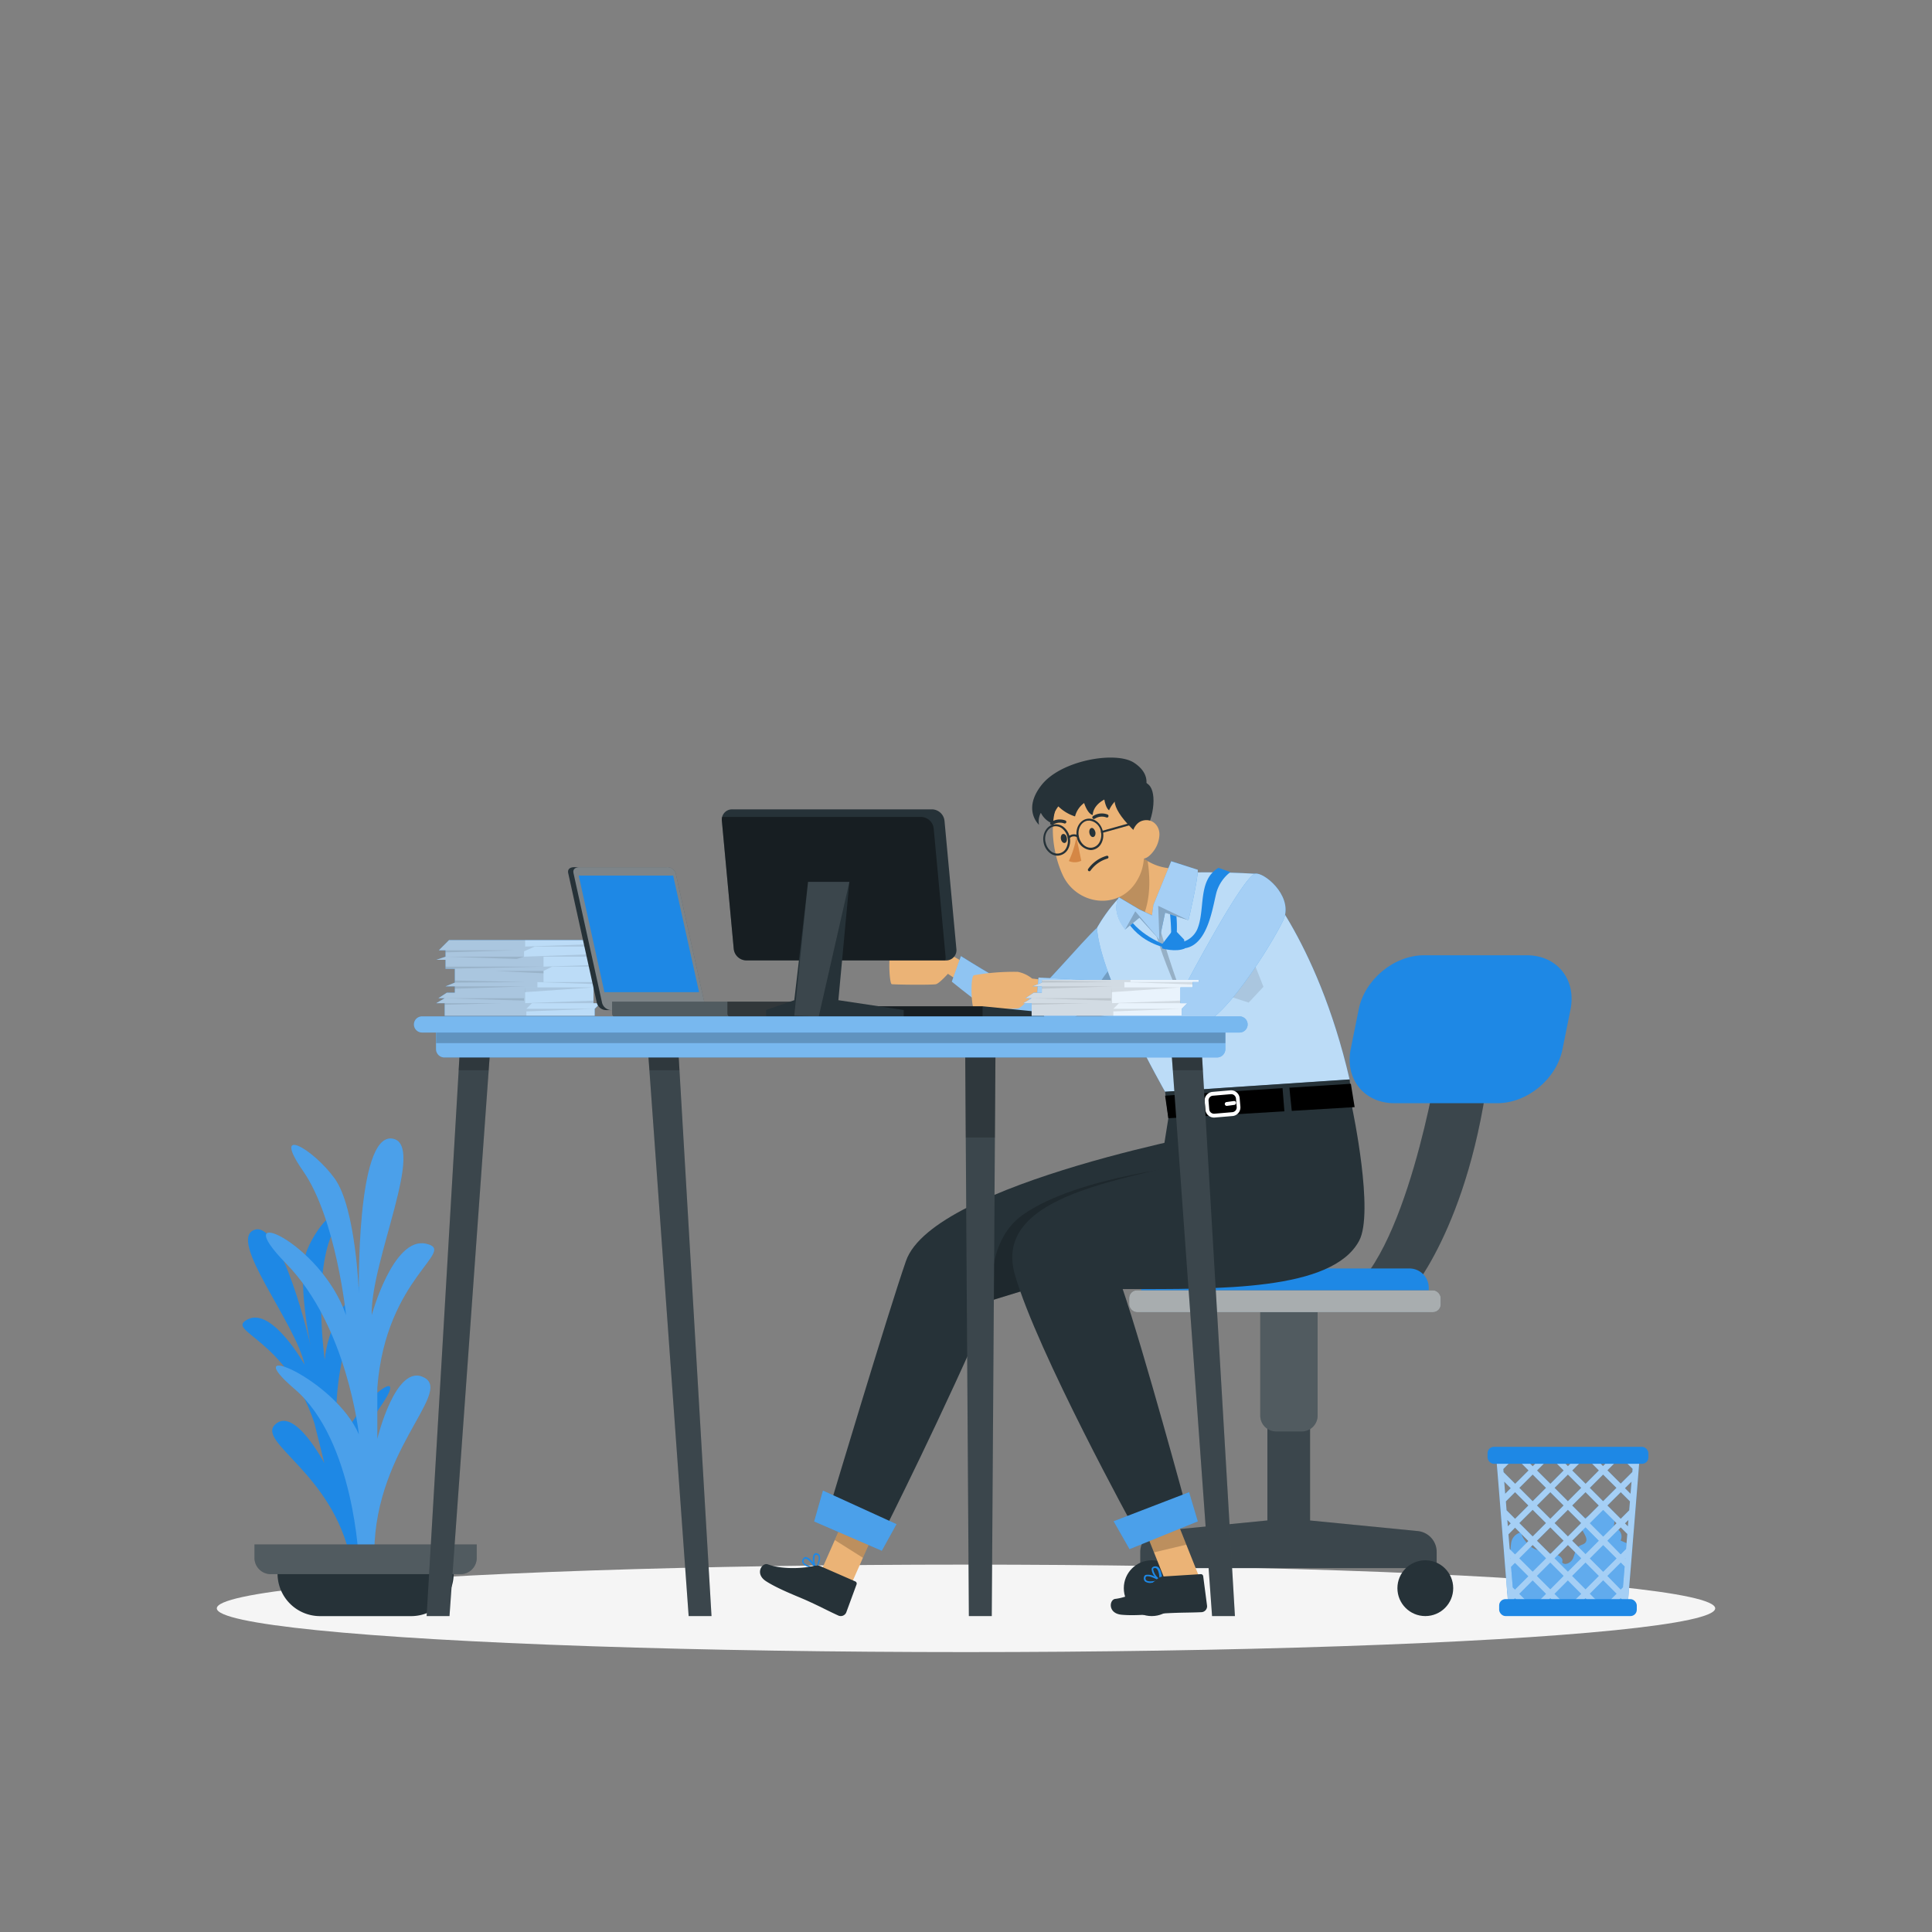 <svg xmlns="http://www.w3.org/2000/svg" viewBox="0 0 500 500"><rect x="0" y="0" width="500" height="500" fill="#808080" stroke="none"/><g id="freepik--Shadow--inject-109"><ellipse id="freepik--path--inject-109" cx="250" cy="416.24" rx="193.89" ry="11.32" style="fill:#f5f5f5"></ellipse></g><g id="freepik--Plant--inject-109"><path d="M93.91,402.73s-5.27-24.89,4.32-38.37-8.66-.15-10.76,12.47c0,0-3.15-22.57,6.15-38.44s-8.1-2.84-9.58,13.51c0,0-2.85-20.12,1.43-31.44s-3.17-4-6,3.06.89,24.65.89,24.65-7.46-32.47-14.52-29.89,10.55,23.86,13,34.92c0,0-8.33-14.89-14.65-11.79s9.79,4.64,17.16,26.85l2.59,10.41S76.26,364,71.25,368.61s14.85,12.64,19.47,34.91Z" style="fill:#1E88E5"></path><path d="M92.88,404.16s-1.11-31.38-16.61-44.66,10.33-2.77,16.61,11.72c0,0-2.95-28-18.83-44.21s8.86-5.81,15.51,13.34c0,0-2.59-25-11.08-37.23s2.59-5.78,8.12,1.86,6.28,29.79,6.28,29.79-.74-41.11,8.49-40.12-5.54,31.72-5.17,45.7c0,0,5.54-20.32,14-18.49s-10.34,8.48-12.55,37.27v13.24s4.8-19.89,12.18-15.83-14,19.57-12.92,47.62Z" style="fill:#1E88E5"></path><path d="M92.88,404.16s-1.11-31.38-16.61-44.66,10.33-2.77,16.61,11.72c0,0-2.95-28-18.83-44.21s8.86-5.81,15.51,13.34c0,0-2.59-25-11.08-37.23s2.59-5.78,8.12,1.86,6.28,29.79,6.28,29.79-.74-41.11,8.49-40.12-5.54,31.72-5.17,45.7c0,0,5.54-20.32,14-18.49s-10.34,8.48-12.55,37.27v13.24s4.8-19.89,12.18-15.83-14,19.57-12.92,47.62Z" style="fill:#fff;opacity:0.2;isolation:isolate"></path><path d="M71.83,402.33h45.58a0,0,0,0,1,0,0v4.92a11,11,0,0,1-11,11H82.83a11,11,0,0,1-11-11v-4.92A0,0,0,0,1,71.83,402.33Z" style="fill:#263238"></path><path d="M65.86,399.7v3.48a4.22,4.22,0,0,0,4.22,4.21h49.09a4.21,4.21,0,0,0,4.21-4.21V399.7Z" style="fill:#263238"></path><path d="M65.86,399.7v3.48a4.22,4.22,0,0,0,4.22,4.21h49.09a4.21,4.21,0,0,0,4.21-4.21V399.7Z" style="fill:#fff;opacity:0.2;isolation:isolate"></path></g><g id="freepik--trash-bin--inject-109"><path d="M419.41,398.7a2.35,2.35,0,0,0-1.88-3.37,5,5,0,0,0-1.59-5.48,1.18,1.18,0,0,0-.69-.31,1.31,1.31,0,0,0-.74.33l-4.4,3.15a2.68,2.68,0,0,0-.87.87c-.9,1.74,2.34,4,1,5.4-.38.41-1,.5-1.48.8-1,.65-1.17,2.09-1.66,3.22s-2.18,2-2.83,1c.48-1.08-1-2-2.16-2.16s-2.41-.2-3.06-1.31c-1.67,1.47-5.42-2.62-5.34-4.26a3.22,3.22,0,0,0-2.61,2.68,19.34,19.34,0,0,0-.14,4.1c0,2.67-.9,5.28-.86,7.94,0,2.08.84,4.38,2.74,5.21a7,7,0,0,0,2.94.4l21.62-.14a3.25,3.25,0,0,0,1.52-.25c1-.51,1.19-1.79,1.28-2.89q.57-7.05,1.16-14.09Z" style="fill:#1E88E5"></path><path d="M419.41,398.7a2.35,2.35,0,0,0-1.88-3.37,5,5,0,0,0-1.59-5.48,1.18,1.18,0,0,0-.69-.31,1.31,1.31,0,0,0-.74.33l-4.4,3.15a2.68,2.68,0,0,0-.87.87c-.9,1.74,2.34,4,1,5.4-.38.41-1,.5-1.48.8-1,.65-1.17,2.09-1.66,3.22s-2.18,2-2.83,1c.48-1.08-1-2-2.16-2.16s-2.41-.2-3.06-1.31c-1.67,1.47-5.42-2.62-5.34-4.26a3.22,3.22,0,0,0-2.61,2.68,19.34,19.34,0,0,0-.14,4.1c0,2.67-.9,5.28-.86,7.94,0,2.08.84,4.38,2.74,5.21a7,7,0,0,0,2.94.4l21.62-.14a3.25,3.25,0,0,0,1.52-.25c1-.51,1.19-1.79,1.28-2.89q.57-7.05,1.16-14.09Z" style="fill:#fff;opacity:0.3;isolation:isolate"></path><path d="M420.67,375.85H387.13l.27,3.39.2,2.42.51,6.3.29,3.61.39,4.82.16,2.06.06.62.2,2.43.26,3.32.17,2.07.17,2.1.2,2.42.15,1.84.17,2.07.07.89h30.79l.07-.89.16-2.06.15-1.85.2-2.43.17-2.09.17-2.07.27-3.33.19-2.42.05-.62.17-2.06.39-4.82.29-3.61.51-6.3.19-2.42.28-3.39Zm2,2.22h0l-.65-.65h.71Zm-.16,2.06-.07.82-3,3L416,380.51l3.09-3.09h.72Zm-.87,10.73-2.2,2.2L416,389.62l3.45-3.44,2.38,2.38Zm-31.92-2.3h0l2.38-2.38,3.44,3.44-3.44,3.44-2.2-2.2Zm28.61-3.5-3.45,3.45-3.44-3.45,3.44-3.44Zm-5.42-7.64h3.94l-2,2Zm.85,12.2-3.43,3.44-3.45-3.44,3.45-3.44Zm-11.43,4.55,3.44-3.43,3.44,3.43-3.44,3.45Zm2.32,4.56-3.44,3.45-3.44-3.44,3.45-3.45Zm5.68-3.44,3.43,3.45-3.43,3.44-3.45-3.45Zm-4.56-6.78-3.44-3.45,3.44-3.44,3.44,3.44Zm-1.12,1.11-3.43,3.44-3.45-3.44,3.45-3.44Zm-8-1.11-3.44-3.45,3.44-3.44,3.45,3.44Zm0,2.23,3.45,3.43-3.45,3.45-3.44-3.45Zm3.45,12.55-3.45,3.44-3.44-3.44,3.44-3.44Zm1.11,1.12,3.44,3.44-3.43,3.45-3.45-3.45Zm1.12-1.12,3.44-3.44,3.44,3.44-3.44,3.44Zm8,1.12,3.43,3.44-3.43,3.45-3.45-3.45ZM414.9,409l3.45,3.45-2.23,2.23h-2.43l-2.23-2.23Zm-3.44-5.67,3.44-3.44,3.45,3.44-3.45,3.44Zm0-9.12,3.44-3.43,3.45,3.43-3.45,3.45Zm2.32-13.66L410.35,384l-3.45-3.44,3.08-3.09h.73Zm-8-1.11-2-2h3.93Zm-1.12,1.11L401.24,384l-3.45-3.44,3.08-3.09h.73Zm-6-3.09-2,2-2-2Zm-6.16,0,3.08,3.09L392.12,384l-3-3-.06-.82,2.69-2.71Zm-3,0-.64.64h0l-.05-.64Zm-.21,6,1.68,1.68-1.43,1.44Zm.94,11.54-.14-1.63h0l.88.88-.74.75Zm.16,2.08,1.7-1.71,3.44,3.45-3.44,3.44-1.39-1.39Zm.51,6.37v-.15l.07.07-.07.08Zm.6,7.33-.43-5.28,1-1,3.44,3.44-3.44,3.44-.59-.59Zm.32,3.94-.07-.79.34-.33,1.11,1.12Zm1.38-2.23,3.44-3.45,3.45,3.45-2.23,2.23h-2.43Zm6.89,2.23,1.12-1.12,1.11,1.12Zm4.46,0-2.23-2.23,3.44-3.45,3.44,3.45L407,414.64Zm4.65,0,1.12-1.12,1.12,1.12Zm10.5,0h-1.39l1.12-1.12.33.33Zm.32-3.94-.59.59L416,407.85l3.45-3.44,1,1Zm.61-7.49,0,.16-.07-.08.09-.08Zm.19-2.42-1.39,1.39L416,398.74l3.45-3.45,1.7,1.71Zm.48-5.86-.76-.76.89-.88Zm.94-11.56-.26,3.14-1.44-1.45,1.7-1.69Z" style="fill:#1E88E5"></path><g style="opacity:0.6;isolation:isolate"><path d="M420.67,375.85H387.13l.27,3.39.2,2.42.51,6.3.29,3.61.39,4.82.16,2.06.06.62.2,2.43.26,3.32.17,2.07.17,2.1.2,2.42.15,1.84.17,2.07.07.89h30.79l.07-.89.16-2.06.15-1.85.2-2.43.17-2.09.17-2.07.27-3.33.19-2.42.05-.62.17-2.06.39-4.82.29-3.61.51-6.3.19-2.42.28-3.39Zm2,2.22h0l-.65-.65h.71Zm-.16,2.06-.07.82-3,3L416,380.51l3.09-3.09h.72Zm-.87,10.73-2.2,2.2L416,389.62l3.45-3.44,2.38,2.38Zm-31.92-2.3h0l2.38-2.38,3.44,3.44-3.44,3.44-2.2-2.2Zm28.61-3.5-3.45,3.45-3.44-3.45,3.44-3.44Zm-5.42-7.64h3.94l-2,2Zm.85,12.2-3.43,3.44-3.45-3.44,3.45-3.44Zm-11.43,4.55,3.44-3.43,3.44,3.43-3.44,3.45Zm2.32,4.56-3.44,3.45-3.44-3.44,3.45-3.45Zm5.68-3.44,3.43,3.45-3.43,3.44-3.45-3.45Zm-4.56-6.78-3.44-3.45,3.44-3.44,3.44,3.44Zm-1.12,1.11-3.43,3.44-3.45-3.44,3.45-3.44Zm-8-1.11-3.44-3.45,3.44-3.44,3.45,3.44Zm0,2.23,3.45,3.43-3.45,3.45-3.44-3.45Zm3.45,12.55-3.45,3.44-3.44-3.44,3.44-3.44Zm1.11,1.12,3.44,3.44-3.43,3.45-3.45-3.45Zm1.12-1.12,3.44-3.44,3.44,3.44-3.44,3.44Zm8,1.12,3.43,3.44-3.43,3.45-3.45-3.45ZM414.9,409l3.45,3.45-2.23,2.23h-2.43l-2.23-2.23Zm-3.44-5.67,3.44-3.44,3.45,3.44-3.45,3.44Zm0-9.12,3.44-3.43,3.45,3.43-3.45,3.45Zm2.32-13.66L410.35,384l-3.45-3.44,3.08-3.09h.73Zm-8-1.11-2-2h3.93Zm-1.12,1.11L401.24,384l-3.45-3.44,3.08-3.09h.73Zm-6-3.09-2,2-2-2Zm-6.16,0,3.08,3.09L392.12,384l-3-3-.06-.82,2.69-2.71Zm-3,0-.64.64h0l-.05-.64Zm-.21,6,1.68,1.68-1.43,1.44Zm.94,11.54-.14-1.63h0l.88.88-.74.75Zm.16,2.08,1.7-1.71,3.44,3.45-3.44,3.44-1.39-1.39Zm.51,6.37v-.15l.07.07-.07.08Zm.6,7.33-.43-5.28,1-1,3.44,3.44-3.44,3.44-.59-.59Zm.32,3.94-.07-.79.34-.33,1.11,1.12Zm1.38-2.23,3.44-3.45,3.45,3.45-2.23,2.23h-2.43Zm6.89,2.23,1.12-1.12,1.11,1.12Zm4.46,0-2.23-2.23,3.44-3.45,3.44,3.45L407,414.64Zm4.65,0,1.12-1.12,1.12,1.12Zm10.5,0h-1.39l1.12-1.12.33.33Zm.32-3.94-.59.59L416,407.85l3.45-3.44,1,1Zm.61-7.49,0,.16-.07-.08.09-.08Zm.19-2.42-1.39,1.39L416,398.74l3.45-3.45,1.7,1.71Zm.48-5.86-.76-.76.89-.88Zm.94-11.56-.26,3.14-1.44-1.45,1.7-1.69Z" style="fill:#fff"></path></g><rect x="384.98" y="374.44" width="41.62" height="4.39" rx="1.64" transform="translate(811.58 753.27) rotate(180)" style="fill:#1E88E5"></rect><rect x="387.98" y="413.85" width="35.62" height="4.39" rx="1.64" style="fill:#1E88E5"></rect></g><g id="freepik--Character--inject-109"><path d="M366.93,396.24l-27.88-2.74V362.06H328v31.43l-28,2.75a5.43,5.43,0,0,0-4.9,5.4v4.19h76.71v-4.19A5.43,5.43,0,0,0,366.93,396.24Z" style="fill:#263238"></path><path d="M366.93,396.24l-27.88-2.74V362.06H328v31.43l-28,2.75a5.43,5.43,0,0,0-4.9,5.4v4.19h76.71v-4.19A5.43,5.43,0,0,0,366.93,396.24Z" style="fill:#fff;opacity:0.1;isolation:isolate"></path><circle cx="298.06" cy="411.02" r="7.22" style="fill:#263238"></circle><circle cx="368.87" cy="411.02" r="7.22" style="fill:#263238"></circle><path d="M326.1,335.58H341a0,0,0,0,1,0,0v30.76a4.13,4.13,0,0,1-4.13,4.13h-6.59a4.13,4.13,0,0,1-4.13-4.13V335.58A0,0,0,0,1,326.1,335.58Z" style="fill:#263238"></path><path d="M326.1,335.58H341a0,0,0,0,1,0,0v30.76a4.13,4.13,0,0,1-4.13,4.13h-6.59a4.13,4.13,0,0,1-4.13-4.13V335.58A0,0,0,0,1,326.1,335.58Z" style="fill:#fff;opacity:0.2;isolation:isolate"></path><path d="M372.11,275s-8.28,51.68-24.61,60.57h16.6S380.51,318,385.51,275Z" style="fill:#263238"></path><path d="M372.11,275s-8.28,51.68-24.61,60.57h16.6S380.51,318,385.51,275Z" style="fill:#fff;opacity:0.1;isolation:isolate"></path><path d="M295.33,328.28h74.43a0,0,0,0,1,0,0v6.31a5,5,0,0,1-5,5H300.33a5,5,0,0,1-5-5v-6.31A0,0,0,0,1,295.33,328.28Z" transform="translate(665.09 667.87) rotate(-180)" style="fill:#1E88E5"></path><rect x="292.23" y="333.93" width="80.63" height="5.66" rx="2.01" transform="translate(665.09 673.52) rotate(180)" style="fill:#263238"></rect><rect x="292.23" y="333.93" width="80.63" height="5.66" rx="2.01" transform="translate(665.09 673.52) rotate(180)" style="fill:#fff;opacity:0.6;isolation:isolate"></rect><path d="M387.47,285.51H360.86c-7.79,0-12.85-6.25-11.3-14l2.07-10.29c1.54-7.71,9.12-14,16.91-14h26.6c7.8,0,12.86,6.25,11.31,14l-2.07,10.29C402.83,279.26,395.26,285.51,387.47,285.51Z" style="fill:#1E88E5"></path><g id="freepik--group--inject-109"><path d="M252.72,250.89,245.83,247a8.61,8.61,0,0,0-3.7-1.74,60.16,60.16,0,0,0-11.35.89c-1,.39-.64,8.42,0,8.55s10.59.25,11.48,0,3.06-2.68,3.06-2.68l5.11,3.42Z" style="fill:#ebb376"></path><path d="M283.9,240.13c-3.62,3.24-15,16.81-16.78,17.3s-18.42-10-18.42-10l-2.36,6.61s15.66,12.89,20.78,13.78c5.55,1,24.05-14,24.05-14Z" style="fill:#1E88E5"></path><path d="M291.17,253.82S287,257.2,282,260.64c-5.5,3.8-12,7.69-14.89,7.18-5.13-.88-20.79-13.77-20.79-13.77l2.36-6.61s16.66,10.47,18.43,10,13.16-14.06,16.76-17.3l4.76,8.94Z" style="fill:#fff;opacity:0.5;isolation:isolate"></path><path d="M291.17,253.82S287,257.2,282,260.64c.85-4.71,4.69-9.44,6.63-11.57Z" style="opacity:0.2;isolation:isolate"></path><path d="M301.53,282.54s-16.81-29.38-17.63-42.41c0,0,5.77-10.67,13.34-13s27.61-1,27.61-1,15.85,16.26,24.43,53.25Z" style="fill:#1E88E5"></path><path d="M301.53,282.54s-16.81-29.38-17.63-42.41c0,0,5.77-10.67,13.34-13s27.61-1,27.61-1,15.85,16.26,24.43,53.25Z" style="fill:#fff;opacity:0.7;isolation:isolate"></path><polygon points="313.39 248.51 323.35 246.17 326.98 255.38 323.15 259.47 316.91 257.43 313.39 248.51" style="opacity:0.1;isolation:isolate"></polygon><polygon points="310.43 408.3 301.89 409.89 294.31 390.86 302.84 389.28 310.43 408.3" style="fill:#ebb376"></polygon><polygon points="302.84 389.28 294.32 390.87 298.65 401.75 307.03 399.76 302.84 389.28" style="opacity:0.2;isolation:isolate"></polygon><polygon points="219.61 411.56 212.5 406.58 220.78 387.85 227.88 392.83 219.61 411.56" style="fill:#ebb376"></polygon><polygon points="227.88 392.83 220.78 387.86 216.05 398.57 223.33 403.16 227.88 392.83" style="opacity:0.2;isolation:isolate"></polygon><path d="M338.41,311.45l-27.25,8.35L256.8,336.48C244.27,365.58,228.92,396,228.92,396l-14.22-5.84s15.31-51.09,19.78-63.86c7.14-20.38,83.42-34,83.42-34Z" style="fill:#263238"></path><polygon points="228.21 401.34 210.7 393.76 212.98 385.76 232.02 394.45 228.21 401.34" style="fill:#1E88E5"></polygon><polygon points="228.21 401.34 210.7 393.76 212.98 385.76 232.02 394.45 228.21 401.34" style="fill:#fff;opacity:0.2"></polygon><path d="M211.41,406.07s-.1-.1-.1-.11l-.11-.11h0l.12.1c.06-.12,1.27-2.26.82-3.37a1,1,0,0,0-.65-.58.76.76,0,0,0-.9.28,3.19,3.19,0,0,0-.12,2.17c-.58-.73-1.31-1.46-1.92-1.49a.81.81,0,0,0-.66.34,1.09,1.09,0,0,0-.22,1.14,2.29,2.29,0,0,0,1.32,1,10.56,10.56,0,0,0,2.21.64l.07,0,.06,0Zm-.49-3.52c.07-.1.19-.2.47-.11l.09,0a.59.59,0,0,1,.32.34c.28.66-.21,1.95-.56,2.7a1.63,1.63,0,0,0-.11-.17A4.16,4.16,0,0,1,210.92,402.55ZM208,404.29a.73.73,0,0,1,.16-.72.37.37,0,0,1,.32-.17c.61,0,1.64,1.27,2.3,2.26C209.28,405.32,208.26,404.82,208,404.29Z" style="fill:#1E88E5"></path><path d="M212.4,405.36l8.92,3.9a.61.61,0,0,1,.35.8h0L219,417.32a1.54,1.54,0,0,1-2,.8c-3.09-1.41-4.49-2.24-8.4-4-2.41-1.06-7.27-2.92-10.33-4.89s-1-4.94.44-4.38c3.49,1.32,9.1,1.14,12.11.36A2.42,2.42,0,0,1,212.4,405.36Z" style="fill:#263238"></path><path d="M300.83,409h0c0-.15-.15-2.61-1.05-3.39a1.26,1.26,0,0,0-1-.22.81.81,0,0,0-.74.65,3.11,3.11,0,0,0,.85,2,3.56,3.56,0,0,0-2.4-.45.79.79,0,0,0-.44.61,1.1,1.1,0,0,0,.32,1.11,2.33,2.33,0,0,0,1.65.32,10.29,10.29,0,0,0,2.26-.45.09.09,0,0,0,.07,0s0,0,0-.06.21-.05.22-.08l.18,0Zm-2.39-2.88c0-.12.08-.26.36-.31l.1,0a.59.59,0,0,1,.44.16c.55.46.7,1.83.74,2.65l-.18-.1A4.05,4.05,0,0,1,298.44,406.12ZM296.67,409a.75.75,0,0,1-.19-.71.35.35,0,0,1,.21-.3c.55-.26,2,.38,3.08.95C298.24,409.34,297.1,409.36,296.67,409Z" style="fill:#1E88E5"></path><path d="M301,408l9.72-.61a.61.61,0,0,1,.67.55h0l1,7.66a1.54,1.54,0,0,1-1.42,1.63c-3.39.15-5,.06-9.3.29-2.62.16-7.8.72-11.42.37s-3.18-3.93-1.61-4.1c3.71-.42,8.62-3.14,10.94-5.21A2.4,2.4,0,0,1,301,408Z" style="fill:#263238"></path><path d="M284.9,231.82a6.91,6.91,0,0,1,4.6,0,6.69,6.69,0,0,0,6.43,5.16,12.12,12.12,0,0,0,2.21-.09c7.49-1,6.67-12.17,6.67-12.17a13.29,13.29,0,0,1-7.8-1.87h0a17.34,17.34,0,0,1-5.11-4.57Z" style="fill:#ebb376"></path><path d="M284.9,231.82a6.91,6.91,0,0,1,4.6,0,6.69,6.69,0,0,0,6.43,5.16c1.93-4.77,1.68-10.23,1.08-14.13h0a17.34,17.34,0,0,1-5.11-4.57Z" style="opacity:0.2;isolation:isolate"></path><path d="M279.68,207.2c3.7,1.6,2.92,5.65-3.38,13-3.75-3.33-5.69-10.82-3.66-13.18S276.45,205.81,279.68,207.2Z" style="fill:#263238"></path><path d="M294.93,210.63c1.16,8.08,2.24,12.75-.93,17.68-4.78,7.41-15.38,5.8-18.94-1.78-3.18-6.8-4.55-18.87,2.6-23.65a11.14,11.14,0,0,1,17.27,7.75Z" style="fill:#ebb376"></path><path d="M283.47,215.29c.14.65-.1,1.24-.53,1.33s-.87-.36-1-1,.09-1.25.52-1.34S283.29,214.66,283.47,215.29Z" style="fill:#263238"></path><path d="M276.09,216.83c.14.64-.1,1.24-.52,1.33s-.88-.36-1-1,.1-1.25.53-1.33S276,216.18,276.09,216.83Z" style="fill:#263238"></path><path d="M278.56,216.63a23.67,23.67,0,0,1-1.95,6.2,3.83,3.83,0,0,0,3.23-.07Z" style="fill:#d58745"></path><path d="M290.29,204.22c-3.47,2.05-2.18,6,5,12.42,3.3-3.79,4.28-11.47,2-13.54S293.32,202.44,290.29,204.22Z" style="fill:#263238"></path><path d="M300.05,216.23a7.75,7.75,0,0,1-2.67,5.29c-2.08,1.75-4.24.17-4.61-2.38-.33-2.3.35-6,2.89-6.74S300.23,213.72,300.05,216.23Z" style="fill:#ebb376"></path><path d="M286.78,211.47a.43.43,0,0,1-.42.09,3.35,3.35,0,0,0-3,.31.41.41,0,0,1-.51-.65h0a4.13,4.13,0,0,1,3.75-.44.4.4,0,0,1,.26.51h0A.62.62,0,0,1,286.78,211.47Z" style="fill:#263238"></path><path d="M272.08,213.46a.39.39,0,0,1-.22-.11.42.42,0,0,1,.11-.57h0a4.1,4.1,0,0,1,3.75-.44.4.4,0,0,1,.21.54h0a.41.41,0,0,1-.54.21h0a3.36,3.36,0,0,0-3,.4A.39.39,0,0,1,272.08,213.46Z" style="fill:#263238"></path><path d="M296.38,204s1.78-3.54-2.9-6.61-18.84-.67-23.91,5.75-.67,10.33-.67,10.33a4.63,4.63,0,0,1,.47-3.12,5.69,5.69,0,0,0,2.45,2.52c1.61.72.54.49.54.49a7,7,0,0,1,1.54-4.67,10.89,10.89,0,0,0,4.32,2.6,6.15,6.15,0,0,1,2.35-3.47s.88,2.83,2.23,3.1c0,0-.12-2.31,3-4,0,0,.35,2.2,1.23,2.78C287.06,209.78,288.55,204.8,296.38,204Z" style="fill:#263238"></path><path d="M281.92,225.48a.36.36,0,0,1-.2-.06.37.37,0,0,1-.12-.52,8.86,8.86,0,0,1,4.8-3.42.36.36,0,0,1,.46.25.38.38,0,0,1-.25.47,8.23,8.23,0,0,0-4.38,3.1A.36.36,0,0,1,281.92,225.48Z" style="fill:#263238"></path><path d="M282.27,220a4,4,0,0,1-3.6-3.42c-.42-2.21.76-4.3,2.63-4.66s3.73,1.16,4.15,3.37a4.47,4.47,0,0,1-.44,3,3.21,3.21,0,0,1-2.19,1.65A3.31,3.31,0,0,1,282.27,220Zm-.42-7.6a2.28,2.28,0,0,0-.45,0c-1.58.3-2.58,2.11-2.21,4h0c.36,1.92,1.94,3.26,3.53,2.95a2.67,2.67,0,0,0,1.83-1.39,3.92,3.92,0,0,0,.38-2.65A3.42,3.42,0,0,0,281.85,212.36Z" style="fill:#263238"></path><path d="M273.67,221.45a3.26,3.26,0,0,1-2.08-.79,4.48,4.48,0,0,1-1.51-2.64h0c-.42-2.21.76-4.29,2.63-4.65a3.2,3.2,0,0,1,2.64.74,4.46,4.46,0,0,1,1.51,2.63,4.54,4.54,0,0,1-.44,3,3.19,3.19,0,0,1-2.19,1.64A2.67,2.67,0,0,1,273.67,221.45Zm-3.07-3.52a3.93,3.93,0,0,0,1.32,2.32,2.57,2.57,0,0,0,4-.76,4.13,4.13,0,0,0-.95-5,2.65,2.65,0,0,0-2.2-.62c-1.59.3-2.58,2.11-2.21,4Z" style="fill:#263238"></path><path d="M276.6,217.05a.28.28,0,0,1-.16-.05.26.26,0,0,1-.05-.37,2.05,2.05,0,0,1,2.68-.37.27.27,0,0,1,.09.36.26.26,0,0,1-.37.09,1.55,1.55,0,0,0-2,.24A.26.26,0,0,1,276.6,217.05Z" style="fill:#263238"></path><path d="M285.19,215.57a.26.26,0,0,1-.25-.2.26.26,0,0,1,.18-.32l7.5-2.1a.28.28,0,0,1,.33.19.27.27,0,0,1-.19.32l-7.5,2.1Z" style="fill:#263238"></path><path d="M311.16,319.8,256.8,336.48s-2-15,7.79-22c14.3-10.26,45.84-13.13,45.84-13.13S310.82,310.27,311.16,319.8Z" style="opacity:0.2;isolation:isolate"></path><path d="M300.27,302.55l2.1-13.15-.84-6.86,47.75-3.19L350,287s5.68,26.84,1.74,34.12c-7,13-36,12.49-61.19,12.49,5.47,16,16.45,56.5,16.45,56.5l-13.17,6s-25.41-46.22-31.18-66.23C257.58,312.21,282.29,306.91,300.27,302.55Z" style="fill:#263238"></path><polygon points="309.99 393.73 292.32 400.92 288.2 393.7 307.74 386.18 309.99 393.73" style="fill:#1E88E5"></polygon><polygon points="309.99 393.73 292.32 400.92 288.2 393.7 307.74 386.18 309.99 393.73" style="fill:#fff;opacity:0.2"></polygon><polygon points="334.31 287.49 350.58 286.52 349.6 280.48 333.69 281.5 334.31 287.49"></polygon><polygon points="304.23 283.38 301.53 283.56 302.37 289.4 304.7 289.26 304.23 283.38"></polygon><polygon points="306.61 289.15 332.4 287.61 331.92 281.61 306 283.27 306.61 289.15"></polygon><path d="M314.19,289.23a2.23,2.23,0,0,1-2.23-2.05l-.19-2.18a2.23,2.23,0,0,1,2-2.42l4.63-.4a2.19,2.19,0,0,1,1.64.52,2.22,2.22,0,0,1,.78,1.52l.19,2.18a2.22,2.22,0,0,1-.52,1.64,2.19,2.19,0,0,1-1.52.79l0-.5,0,.5-4.63.39Zm4.44-6.06h-.1l-4.63.4a1.23,1.23,0,0,0-1.13,1.34l.18,2.19a1.24,1.24,0,0,0,.44.84,1.28,1.28,0,0,0,.9.29l4.63-.4a1.25,1.25,0,0,0,.85-.44,1.27,1.27,0,0,0,.29-.9l-.19-2.18a1.25,1.25,0,0,0-.44-.85A1.21,1.21,0,0,0,318.63,283.17Z" style="fill:#fff"></path><path d="M317.48,286.2a.51.51,0,0,1-.5-.43.5.5,0,0,1,.43-.56l1.91-.26a.49.49,0,0,1,.57.42.51.51,0,0,1-.43.57l-1.92.26Z" style="fill:#fff"></path><path d="M300.47,241.23s4.84,17.11,10.69,28.69c0,0-9.21-17.17-12.65-30.4Z" style="opacity:0.2;isolation:isolate"></path><path d="M300.72,244.42l2.49-3.25h1.34l1.91,2,.19,2.28c-2.35,1.05-5.93,0-5.93,0Z" style="fill:#1E88E5"></path><path d="M303.11,242a65.33,65.33,0,0,0-1.34-12.36l1.34.58a32.77,32.77,0,0,1,1.34,12.63Z" style="fill:#1E88E5"></path><path d="M301.42,244.52s-9.41-3.72-10.31-9.82l-.66,1.15s2.24,7.71,12.14,9.62Z" style="fill:#1E88E5"></path><path d="M305.34,243.94a6,6,0,0,0,4.47-3.35c2.23-5.13,0-12.66,5.52-16l3.1,1.1a10.19,10.19,0,0,0-3.6,5.23c-1.12,4.3-2.39,14.94-9.49,14.54Z" style="fill:#1E88E5"></path><path d="M303.12,222.86l-4.61,11.32-.37,2.71-3.27-1.56-5.27-3.14s-2.34,3.27,1.57,8.37l3.7-3.06,5.19,5.69,1.47-7,6.05,1.95S310,228,310,225.1Z" style="fill:#1E88E5"></path><path d="M310,225.1c0,2.92-2.43,13.07-2.43,13.07l-6.06-1.95-1.46,7-5.19-5.69-3.7,3.06c-3.91-5.1-1.58-8.37-1.58-8.37l5.28,3.14,3.27,1.56.37-2.71,4.6-11.32Z" style="fill:#fff;opacity:0.6;isolation:isolate"></path><polygon points="307.58 238.17 301.52 236.22 300.06 243.19 299.74 234.43 307.58 238.17" style="opacity:0.2;isolation:isolate"></polygon><polygon points="300.06 243.19 294.87 237.5 291.17 240.56 293.81 235.84 300.06 243.19" style="opacity:0.2;isolation:isolate"></polygon><path d="M274.86,254.12l-7.75-.87a8.56,8.56,0,0,0-3.7-1.74,60.26,60.26,0,0,0-11.36.88c-1,.39-.64,8.42,0,8.56s10.59.25,11.49,0,3.06-2.68,3.06-2.68l6.79,1.2Z" style="fill:#ebb376"></path><path d="M324.85,226.1c-3.2.65-18,28.76-18,28.76L268.76,253l-.57,6.52s34.13,7.43,41.82,6,21.56-25.43,22.39-28.07C334.29,231.44,327,225.66,324.85,226.1Z" style="fill:#1E88E5"></path><path d="M324.85,226.1c-3.2.65-18,28.76-18,28.76L268.76,253l-.57,6.52s34.13,7.43,41.82,6,21.56-25.43,22.39-28.07C334.29,231.44,327,225.66,324.85,226.1Z" style="fill:#fff;opacity:0.6;isolation:isolate"></path></g></g><g id="freepik--Table--inject-109"><polygon points="115.08 262.89 115.08 259.62 112.89 259.62 115.08 258.34 113.44 258.34 115.63 256.91 117.71 256.91 117.71 255.26 115.3 255.26 117.71 254.3 117.71 250.73 115.3 250.73 115.3 248.4 112.89 248.4 115.3 247.59 115.3 245.93 113.57 245.93 114.98 244.52 116.21 243.29 153.59 243.29 153.59 244.97 156.06 244.97 153.31 246.2 153.31 247.59 158.35 247.59 158.35 250.16 160.58 250.16 158.35 251.28 158.35 254.16 156.77 254.16 156.77 255.53 153.59 255.53 153.59 259.62 155.37 259.62 153.91 261.08 153.91 262.9 115.08 262.89" style="fill:#1E88E5"></polygon><polygon points="115.08 262.89 115.08 259.62 112.89 259.62 115.08 258.34 113.44 258.34 115.63 256.91 117.71 256.91 117.71 255.26 115.3 255.26 117.71 254.3 117.71 250.73 115.3 250.73 115.3 248.4 112.89 248.4 115.3 247.59 115.3 245.93 113.57 245.93 114.98 244.52 116.21 243.29 153.59 243.29 153.59 244.97 156.06 244.97 153.31 246.2 153.31 247.59 158.35 247.59 158.35 250.16 160.58 250.16 158.35 251.28 158.35 254.16 156.77 254.16 156.77 255.53 153.59 255.53 153.59 259.62 155.37 259.62 153.91 261.08 153.91 262.9 115.08 262.89" style="fill:#fff;opacity:0.7;isolation:isolate"></polygon><polygon points="115.08 262.89 115.08 259.62 112.89 259.62 115.08 258.34 113.44 258.34 115.63 256.91 117.71 256.91 117.71 255.26 115.3 255.26 117.71 254.3 117.71 250.73 115.3 250.73 115.3 248.4 112.89 248.4 115.3 247.59 115.3 245.93 113.57 245.93 114.98 244.52 116.21 243.29 135.9 243.29 135.9 244.97 138.37 244.97 135.62 246.2 135.62 247.59 140.66 247.59 140.66 250.16 142.89 250.16 140.66 251.28 140.66 254.16 139.08 254.16 139.08 255.53 135.9 255.53 135.9 259.62 137.68 259.62 136.22 261.08 136.22 262.9 115.08 262.89" style="opacity:0.1;isolation:isolate"></polygon><polygon points="153.31 247.59 135.62 247.59 153.31 246.95 153.31 247.59" style="opacity:0.1;isolation:isolate"></polygon><polygon points="153.59 255.53 135.9 255.53 135.82 256.77 153.59 255.53" style="opacity:0.1;isolation:isolate"></polygon><polygon points="156.77 254.16 139.08 254.16 156.77 254.78 156.77 254.16" style="opacity:0.1;isolation:isolate"></polygon><polygon points="153.59 259.62 135.9 259.62 153.59 258.96 153.59 259.62" style="opacity:0.1;isolation:isolate"></polygon><polygon points="153.91 261.08 136.22 261.08 136.22 261.75 153.91 261.08" style="opacity:0.1;isolation:isolate"></polygon><polygon points="158.35 250.16 140.66 250.16 158.35 249.6 158.35 250.16" style="opacity:0.1;isolation:isolate"></polygon><polygon points="153.59 244.97 135.9 244.97 153.59 244.35 153.59 244.97" style="opacity:0.1;isolation:isolate"></polygon><polygon points="115.3 245.93 133.24 245.93 115.3 246.48 115.3 245.93" style="opacity:0.1;isolation:isolate"></polygon><polygon points="135.62 247.59 115.3 247.59 133.72 248.19 135.62 247.59" style="opacity:0.1;isolation:isolate"></polygon><polygon points="140.66 250.16 115.3 250.73 115.3 250.16 140.66 250.16" style="opacity:0.1;isolation:isolate"></polygon><polygon points="140.66 251.28 128.12 251.28 140.66 251.9 140.66 251.28" style="opacity:0.1;isolation:isolate"></polygon><polygon points="117.71 254.3 135.9 254.16 117.71 253.75 117.71 254.3" style="opacity:0.1;isolation:isolate"></polygon><polygon points="117.71 255.26 136.22 255.26 117.71 255.88 117.71 255.26" style="opacity:0.1;isolation:isolate"></polygon><polygon points="115.08 258.34 135.62 258.34 135.62 258.96 115.08 258.34" style="opacity:0.1;isolation:isolate"></polygon><polygon points="115.08 259.62 129.97 259.62 115.08 260.03 115.08 259.62" style="opacity:0.1;isolation:isolate"></polygon><polygon points="219.72 263.52 220.54 260.42 254.29 260.42 269.83 261.97 270.42 263.52 219.72 263.52" style="fill:#263238"></polygon><polygon points="254.29 260.42 254.29 263.52 219.72 263.52 220.54 260.42 254.29 260.42" style="opacity:0.4;isolation:isolate"></polygon><path d="M147.06,226l7.39,33.5a2.51,2.51,0,0,0,2.4,1.91h23.89a1.63,1.63,0,0,0,1.52-2.11l-7.38-33.24a2.3,2.3,0,0,0-2.4-1.64H148.59C147.5,224.45,146.82,224.94,147.06,226Z" style="fill:#263238"></path><path d="M148.43,226l7.38,33.5a2.51,2.51,0,0,0,2.4,1.91h22.53a1.64,1.64,0,0,0,1.52-2.11l-7.38-33.24a2.3,2.3,0,0,0-2.4-1.64H150C148.87,224.45,148.19,224.94,148.43,226Z" style="fill:#fff;opacity:0.4;isolation:isolate"></path><path d="M158.41,259.23v3.11c0,.79.94,1.12,1.72,1.12h55.28c.79,0,1.75-.33,1.75-1.12v-3.11Z" style="fill:#263238"></path><path d="M217.16,259.23v3.11c0,.79-.94,1.12-1.72,1.12H160.17c-.8,0-1.76-.33-1.76-1.12v-3.11Z" style="fill:#fff;opacity:0.2;isolation:isolate"></path><path d="M217.16,259.23v3.11c0,.79-.94,1.12-1.72,1.12H190c-.8,0-1.75-.33-1.75-1.12v-3.11Z" style="opacity:0.4;isolation:isolate"></path><polygon points="180.92 256.77 174.21 226.6 149.77 226.6 156.42 256.77 180.92 256.77" style="fill:#1E88E5;isolation:isolate"></polygon><path d="M247.51,245.56a2.66,2.66,0,0,1-2.68,3h-51.7a3.32,3.32,0,0,1-3.24-3l-3.07-33.1a2.82,2.82,0,0,1,.06-1,2.65,2.65,0,0,1,2.62-2h51.7a3.32,3.32,0,0,1,3.24,3Z" style="fill:#263238"></path><path d="M244.64,248.53H193.13a3.32,3.32,0,0,1-3.24-3l-3.07-33.1a2.82,2.82,0,0,1,.06-1H238.4a3.34,3.34,0,0,1,3.24,3l3.07,33.1A2.8,2.8,0,0,1,244.64,248.53Z" style="opacity:0.4;isolation:isolate"></path><polygon points="209.12 228.23 219.82 228.23 216.97 258.85 233.88 261.39 233.88 263.52 198.26 263.52 198.26 261.39 205.56 258.85 209.12 228.23" style="fill:#263238"></polygon><polygon points="219.82 228.23 211.9 263.04 205.56 262.85 209.12 228.23 219.82 228.23" style="fill:#fff;opacity:0.1;isolation:isolate"></polygon><polygon points="184.14 418.24 178.22 418.24 167.56 269.97 175.43 269.97 184.14 418.24" style="fill:#263238"></polygon><polygon points="184.15 418.24 178.22 418.24 168.09 277.33 167.56 270.2 175.43 270.2 175.85 277.33 184.15 418.24" style="fill:#fff;opacity:0.1;isolation:isolate"></polygon><polygon points="175.85 276.98 168.09 276.98 167.56 270.2 175.43 270.2 175.85 276.98" style="opacity:0.2;isolation:isolate"></polygon><polygon points="256.67 418.24 250.74 418.24 249.78 269.97 257.64 269.97 256.67 418.24" style="fill:#263238"></polygon><polygon points="257.64 270.2 257.49 294.13 256.68 418.24 250.74 418.24 249.93 294.13 249.78 270.2 257.64 270.2" style="fill:#fff;opacity:0.1;isolation:isolate"></polygon><polygon points="257.64 270.2 257.49 294.39 249.93 294.39 249.78 270.2 257.64 270.2" style="opacity:0.2;isolation:isolate"></polygon><polygon points="319.6 418.24 313.68 418.24 303.02 269.97 310.89 269.97 319.6 418.24" style="fill:#263238"></polygon><polygon points="319.61 418.24 313.68 418.24 303.54 277.33 303.02 270.2 310.89 270.2 311.31 277.33 319.61 418.24" style="fill:#fff;opacity:0.1;isolation:isolate"></polygon><polygon points="311.31 276.98 303.54 276.98 303.02 270.2 310.89 270.2 311.31 276.98" style="opacity:0.2;isolation:isolate"></polygon><polygon points="116.33 418.24 110.41 418.24 119.12 269.97 126.98 269.97 116.33 418.24" style="fill:#263238"></polygon><polygon points="126.98 270.2 126.46 277.33 116.33 418.24 110.41 418.24 118.69 277.33 119.12 270.2 126.98 270.2" style="fill:#fff;opacity:0.1;isolation:isolate"></polygon><polygon points="119.12 270.2 126.98 270.2 126.46 276.98 118.69 276.98 119.12 270.2" style="opacity:0.2;isolation:isolate"></polygon><path d="M112.89,266.25H317.12a0,0,0,0,1,0,0v5.26a2.16,2.16,0,0,1-2.16,2.16H115a2.16,2.16,0,0,1-2.16-2.16v-5.26A0,0,0,0,1,112.89,266.25Z" style="fill:#1E88E5"></path><path d="M112.89,266.25H317.12a0,0,0,0,1,0,0v5.26a2.16,2.16,0,0,1-2.16,2.16H115a2.16,2.16,0,0,1-2.16-2.16v-5.26A0,0,0,0,1,112.89,266.25Z" style="fill:#fff;opacity:0.4;isolation:isolate"></path><rect x="112.89" y="266.25" width="204.24" height="3.71" style="opacity:0.2;isolation:isolate"></rect><path d="M320.8,267.22H109.21a2.1,2.1,0,0,1-2.09-2.09h0a2.09,2.09,0,0,1,2.09-2.09H320.8a2.09,2.09,0,0,1,2.09,2.09h0A2.1,2.1,0,0,1,320.8,267.22Z" style="fill:#1E88E5"></path><path d="M320.8,267.22H109.21a2.1,2.1,0,0,1-2.09-2.09h0a2.09,2.09,0,0,1,2.09-2.09H320.8a2.09,2.09,0,0,1,2.09,2.09h0A2.1,2.1,0,0,1,320.8,267.22Z" style="fill:#fff;opacity:0.4;isolation:isolate"></path><polygon points="269.62 253.6 269.62 254.3 267.21 255.26 269.62 255.26 269.62 256.91 267.54 256.91 265.34 258.34 266.99 258.34 264.8 259.62 266.99 259.62 266.99 262.89 305.82 262.9 305.82 261.08 307.28 259.62 305.49 259.62 305.49 255.53 308.68 255.53 308.68 254.16 310.26 254.16 310.26 253.6 269.62 253.6" style="fill:#1E88E5"></polygon><polygon points="269.62 253.6 269.62 254.3 267.21 255.26 269.62 255.26 269.62 256.91 267.54 256.91 265.34 258.34 266.99 258.34 264.8 259.62 266.99 259.62 266.99 262.89 305.82 262.9 305.82 261.08 307.28 259.62 305.49 259.62 305.49 255.53 308.68 255.53 308.68 254.16 310.26 254.16 310.26 253.6 269.62 253.6" style="fill:#fff;opacity:0.9;isolation:isolate"></polygon><polygon points="269.62 253.6 269.62 254.3 267.21 255.26 269.62 255.26 269.62 256.91 267.54 256.91 265.34 258.34 266.99 258.34 264.8 259.62 266.99 259.62 266.99 262.89 288.13 262.9 288.13 261.08 289.59 259.62 287.8 259.62 287.8 255.53 290.99 255.53 290.99 254.16 292.57 254.16 292.57 253.6 269.62 253.6" style="opacity:0.1;isolation:isolate"></polygon><polygon points="305.49 255.53 287.8 255.53 287.73 256.77 305.49 255.53" style="opacity:0.1;isolation:isolate"></polygon><polygon points="308.68 254.16 290.99 254.16 308.68 254.78 308.68 254.16" style="opacity:0.1;isolation:isolate"></polygon><polygon points="305.49 259.62 287.8 259.62 305.49 258.96 305.49 259.62" style="opacity:0.1;isolation:isolate"></polygon><polygon points="305.82 261.08 288.13 261.08 288.13 261.75 305.82 261.08" style="opacity:0.1;isolation:isolate"></polygon><polygon points="269.62 254.3 287.8 254.16 269.62 253.75 269.62 254.3" style="opacity:0.1;isolation:isolate"></polygon><polygon points="269.62 255.26 288.13 255.26 269.62 255.88 269.62 255.26" style="opacity:0.1;isolation:isolate"></polygon><polygon points="266.99 258.34 287.53 258.34 287.53 258.96 266.99 258.34" style="opacity:0.1;isolation:isolate"></polygon><polygon points="266.99 259.62 281.87 259.62 266.99 260.03 266.99 259.62" style="opacity:0.1;isolation:isolate"></polygon></g></svg>